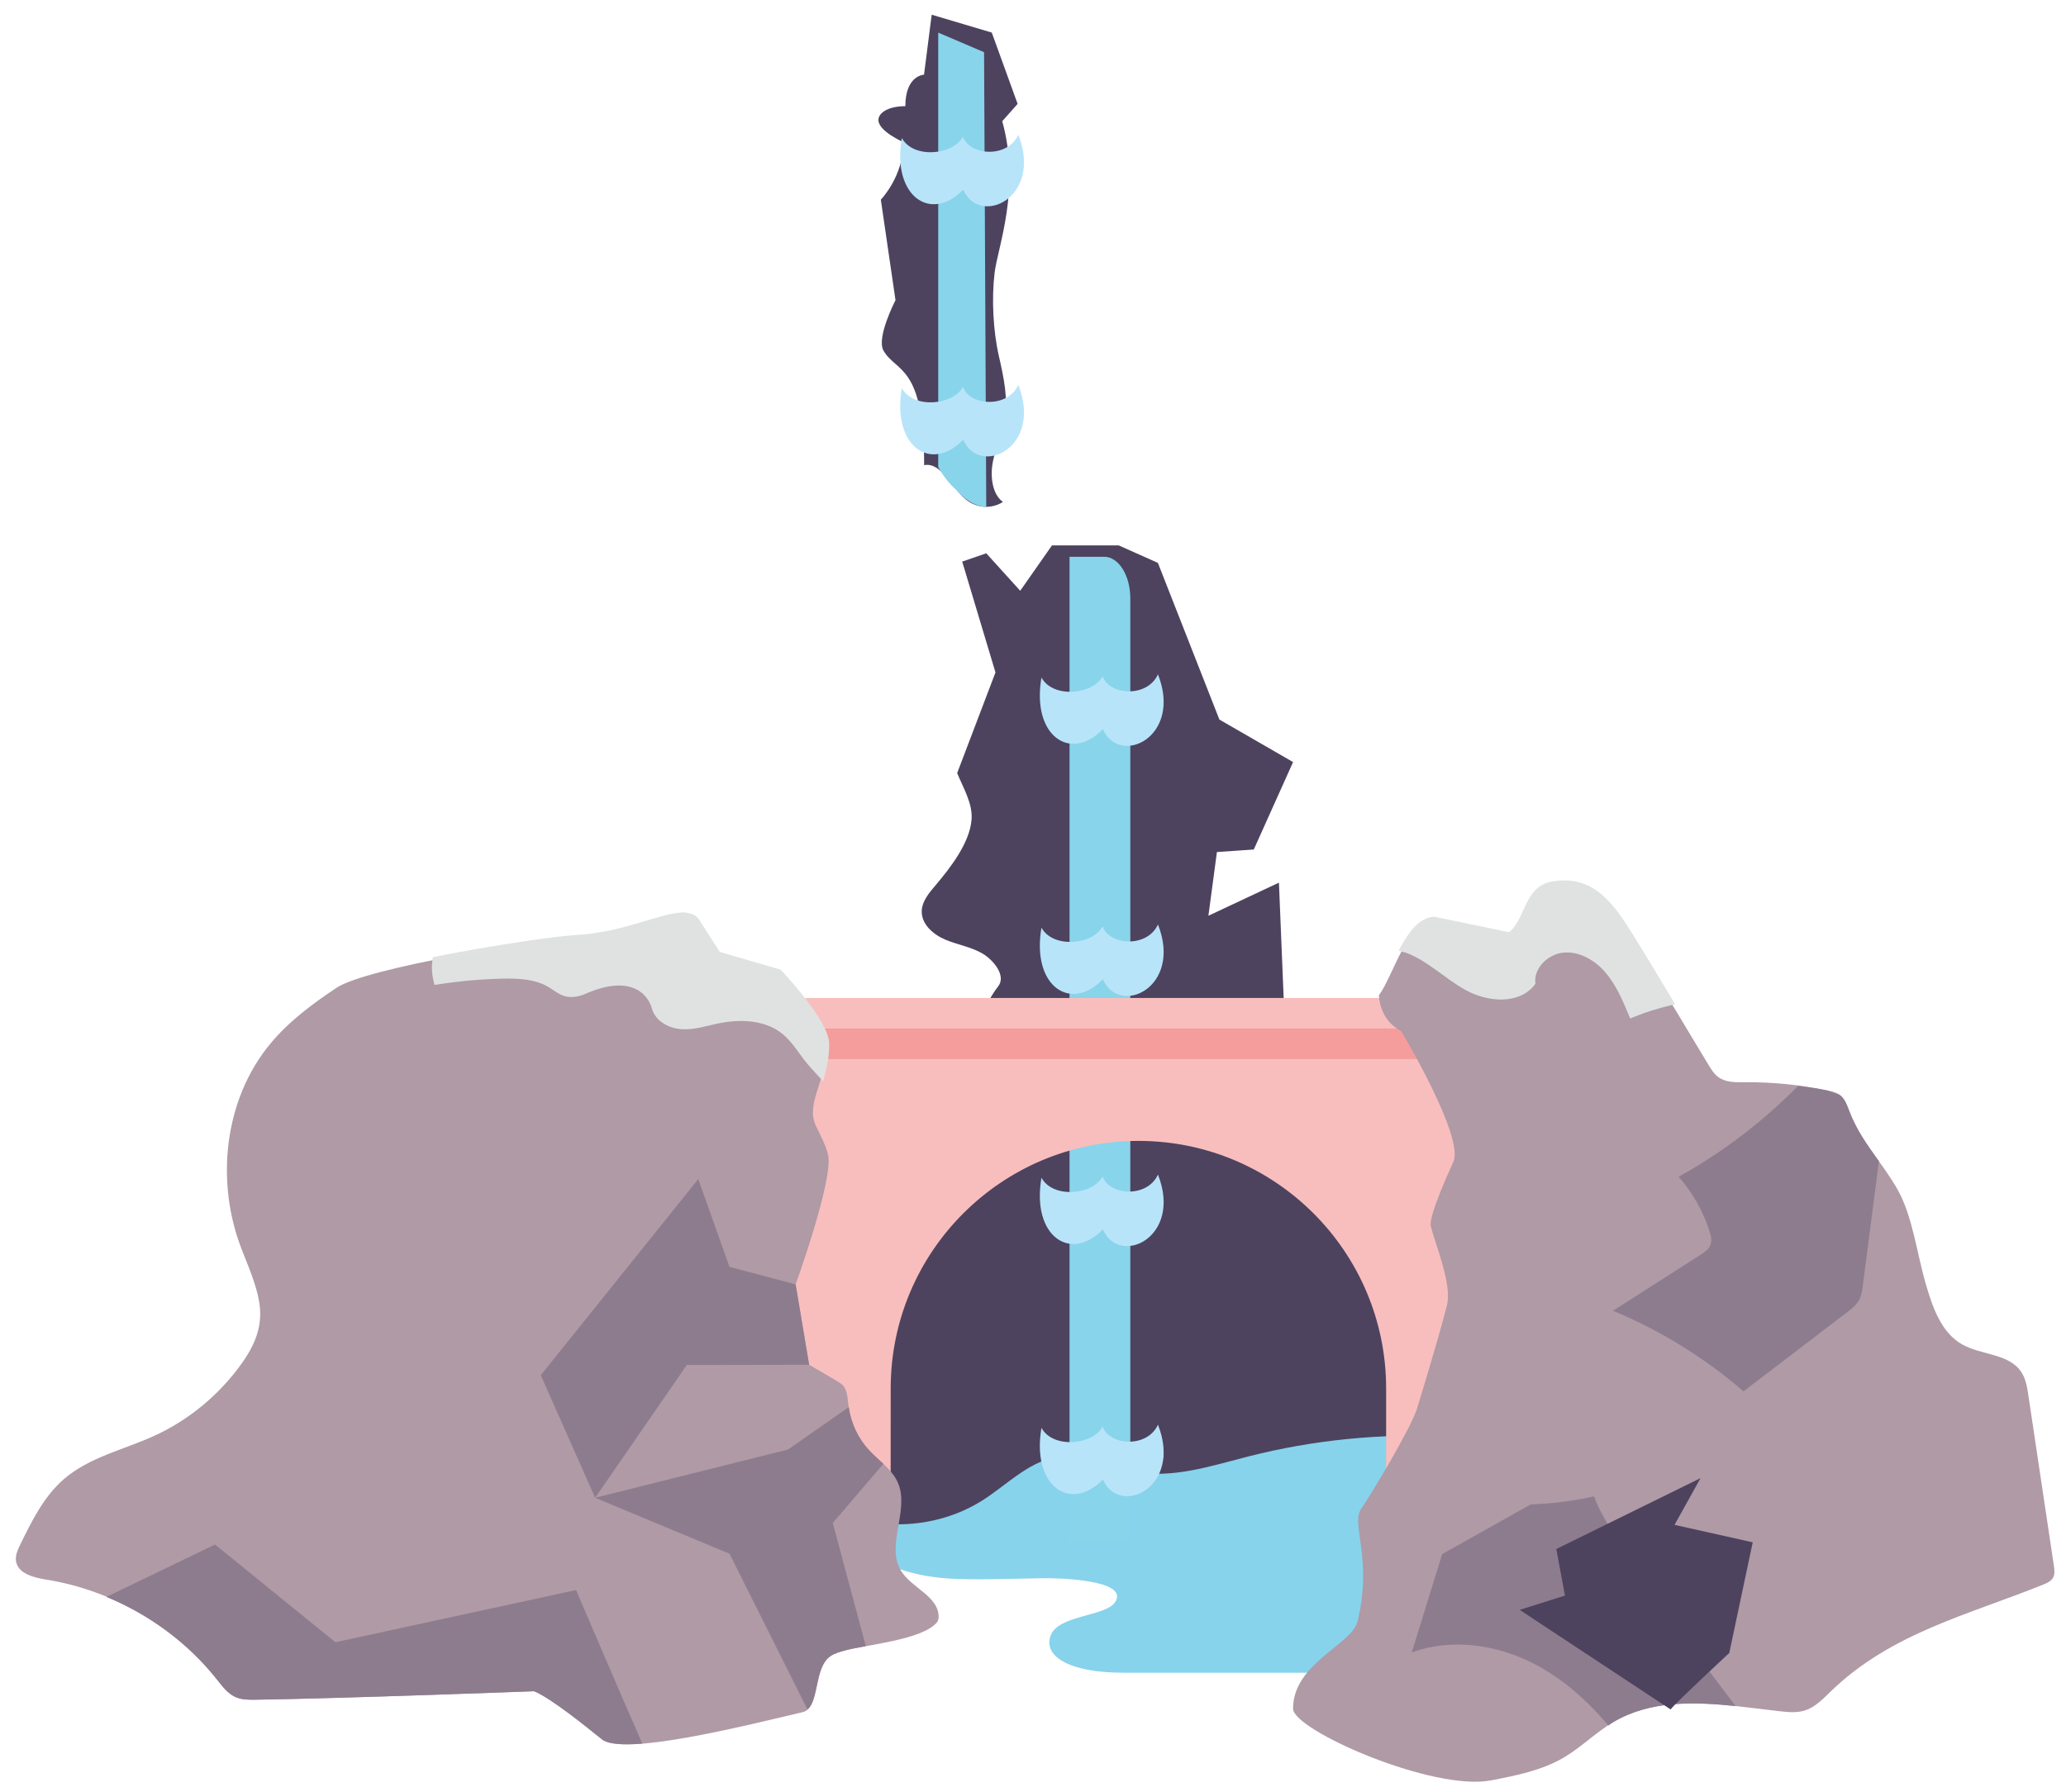 <?xml version="1.0" encoding="UTF-8" standalone="no"?>
<!DOCTYPE svg PUBLIC "-//W3C//DTD SVG 1.1//EN" "http://www.w3.org/Graphics/SVG/1.1/DTD/svg11.dtd">
<svg width="100%" height="100%" viewBox="0 0 363 315" version="1.1" xmlns="http://www.w3.org/2000/svg" xmlns:xlink="http://www.w3.org/1999/xlink" xml:space="preserve" xmlns:serif="http://www.serif.com/" style="fill-rule:evenodd;clip-rule:evenodd;stroke-miterlimit:10;">
    <g transform="matrix(2.972,0,0,2.972,181.274,157.5)">
        <g id="ANIM_dlr_fant_matterhorn_waterfall.svg" transform="matrix(1,0,0,1,-61,-53)">
            <g>
                <g transform="matrix(1.806,0,0,1.806,-3.137,-80.85)">
                    <g transform="matrix(1,0,0,1,32.791,53.35)">
                        <path d="M1.415,-7.513L-0.552,-8.098L-0.803,-6.134C-0.803,-6.134 -1.414,-6.117 -1.414,-5.103C-1.966,-5.103 -2.296,-4.891 -2.296,-4.649C-2.296,-4.281 -1.474,-3.923 -1.474,-3.923C-1.474,-2.806 -2.217,-2.042 -2.217,-2.042L-1.737,1.249C-1.737,1.249 -2.372,2.478 -2.13,2.9C-1.708,3.635 -0.799,3.337 -0.799,6.651C-0.235,6.545 0.091,7.377 0.559,7.768C0.911,8.061 1.402,8.097 1.78,7.856C1.429,7.603 1.358,7.02 1.45,6.543C1.541,6.067 1.754,5.634 1.838,5.155C1.958,4.469 1.803,3.76 1.648,3.083C1.459,2.255 1.406,1.208 1.507,0.358C1.606,-0.481 2.372,-2.399 1.758,-4.611L2.261,-5.178L1.415,-7.513Z" style="fill:rgb(77,67,95);fill-rule:nonzero;"/>
                    </g>
                    <g transform="matrix(1,0,0,1,37.988,74.844)">
                        <path d="M1.656,-11.643L0.375,-12.215L-1.812,-12.215L-2.851,-10.73L-3.963,-11.957L-4.75,-11.685L-3.661,-8.056L-4.915,-4.761C-4.717,-4.275 -4.408,-3.772 -4.443,-3.25C-4.496,-2.48 -5.14,-1.659 -5.615,-1.095C-5.83,-0.841 -6.07,-0.566 -6.075,-0.232C-6.081,0.195 -5.695,0.528 -5.302,0.694C-4.903,0.862 -4.462,0.929 -4.089,1.147C-3.716,1.366 -3.306,1.879 -3.571,2.221C-5.151,4.264 -5.388,9.958 -2.956,12.215L3.169,12.215C3.169,12.215 4.638,6.458 4.778,6.5C4.918,6.542 5.933,6.5 5.933,6.5L5.618,-1.173L3.309,-0.089L3.588,-2.175L4.795,-2.258L6.081,-5.121L3.669,-6.513L1.656,-11.643Z" style="fill:rgb(77,67,95);fill-rule:nonzero;"/>
                    </g>
                    <g transform="matrix(1,0,0,1,39.117,87.549)">
                        <g>
                            <path d="M-4.624,-7.116C-5.211,-6.348 -6.27,-5.964 -6.758,-5.123C-7.033,-4.648 -6.833,-4.292 -6.965,-3.8C-7.1,-3.297 -7.586,-2.89 -8.003,-2.621C-8.625,-2.219 -9.361,-1.85 -9.612,-1.152C-9.82,-0.573 -9.625,0.062 -9.506,0.666C-9.235,2.032 -9.779,2.855 -10.163,4.084C-10.403,4.853 -10.349,5.196 -9.845,5.731C-9.732,5.85 -8.916,7.048 -8.922,7.047C-7.656,7.283 -6.289,7.027 -5.227,6.356C-4.368,5.813 -3.623,4.982 -2.581,4.903C-1.778,4.842 -1.032,5.256 -0.243,5.407C1.001,5.646 2.265,5.223 3.489,4.91C5.611,4.369 7.831,4.147 10.031,4.258C10.003,3.405 10.402,1.075 9.681,0.435C9.465,0.243 9.172,0.129 8.98,-0.084C8.828,-0.252 8.755,-0.466 8.684,-0.674C8.372,-1.608 8.172,-2.601 7.689,-3.467C7.301,-4.163 6.706,-4.777 5.947,-5.019C5.07,-5.299 4.115,-5.053 3.202,-5.166C2.14,-5.297 1.207,-5.899 0.257,-6.391C-0.693,-6.883 -1.79,-7.283 -2.816,-6.98" style="fill:rgb(77,67,95);fill-rule:nonzero;"/>
                        </g>
                    </g>
                    <g transform="matrix(1,0,0,1,30.997,87.678)">
                        <path d="M2.07,-4.968C-0.411,-4.088 -2.894,-3.21 -5.376,-2.334C-4.014,0.1 -2.651,2.534 -1.289,4.968C0.637,3.889 2.562,2.81 4.487,1.73C4.55,1.695 4.618,1.655 4.645,1.587C4.671,1.523 4.654,1.451 4.636,1.384C4.256,-0.022 3.682,-1.376 2.934,-2.626C3.811,-3.187 4.63,-3.838 5.376,-4.566L2.07,-4.968Z" style="fill:rgb(77,67,95);fill-rule:nonzero;"/>
                    </g>
                    <g transform="matrix(1,0,0,1,40.409,93.111)">
                        <path d="M-4.275,5.206C-4.533,5.892 -3.659,6.43 -1.905,6.43L7.398,6.43C8.14,6.308 9.586,5.649 10.251,5.158C11.201,4.459 11.87,3.125 12.267,1.689C12.638,0.346 12.995,-1.281 12.665,-2.699C12.514,-3.349 12.404,-4.277 12.057,-4.755C11.652,-5.31 10.894,-5.575 10.372,-5.789C8.806,-6.43 8.195,-6.309 7.543,-6.302C6.677,-6.292 -5.917,-6.256 -9.38,-6.068C-10.579,-6.003 -11.543,-5.63 -12.239,-4.057C-12.995,-2.363 -12.784,-0.538 -11.874,0.926C-10.612,2.761 -9.019,3.316 -7.274,3.362C-6.343,3.387 -5.413,3.348 -4.482,3.335C-4.09,3.329 -1.668,3.376 -2.168,4.122C-2.482,4.59 -4.024,4.539 -4.275,5.206Z" style="fill:rgb(135,211,235);fill-rule:nonzero;"/>
                    </g>
                    <g transform="matrix(1,0,0,1,30.997,87.678)">
                        <path d="M2.07,-4.968C-0.411,-4.088 -2.894,-3.21 -5.376,-2.334C-4.014,0.1 -2.651,2.534 -1.289,4.968C0.637,3.889 2.562,2.81 4.487,1.73C4.55,1.695 4.618,1.655 4.645,1.587C4.671,1.523 4.654,1.451 4.636,1.384C4.256,-0.022 3.682,-1.376 2.934,-2.626C3.811,-3.187 4.63,-3.838 5.376,-4.566L2.07,-4.968Z" style="fill:rgb(77,67,95);fill-rule:nonzero;"/>
                    </g>
                    <g transform="matrix(1,0,0,1,39.117,87.549)">
                        <path d="M-4.624,-7.116C-5.211,-6.348 -6.27,-5.964 -6.758,-5.123C-7.033,-4.648 -6.833,-4.292 -6.965,-3.8C-7.1,-3.297 -7.586,-2.89 -8.003,-2.621C-8.625,-2.219 -9.361,-1.85 -9.612,-1.152C-9.82,-0.573 -9.625,0.062 -9.506,0.666C-9.235,2.032 -9.779,2.855 -10.163,4.084C-10.403,4.853 -10.349,5.196 -9.845,5.731C-9.732,5.85 -8.916,7.048 -8.922,7.047C-7.656,7.283 -6.289,7.027 -5.227,6.356C-4.368,5.813 -3.623,4.982 -2.581,4.903C-1.778,4.842 -1.032,5.256 -0.243,5.407C1.001,5.646 2.265,5.223 3.489,4.91C5.611,4.369 7.831,4.147 10.031,4.258C10.003,3.405 10.402,1.075 9.681,0.435C9.465,0.243 9.172,0.129 8.98,-0.084C8.828,-0.252 8.755,-0.466 8.684,-0.674C8.372,-1.608 8.172,-2.601 7.689,-3.467C7.301,-4.163 6.706,-4.777 5.947,-5.019C5.07,-5.299 4.115,-5.053 3.202,-5.166C2.14,-5.297 1.207,-5.899 0.257,-6.391C-0.693,-6.883 -1.79,-7.283 -2.816,-6.98" style="fill:rgb(77,67,95);fill-rule:nonzero;"/>
                    </g>
                </g>
                <g transform="matrix(1.806,0,0,1.806,-3.137,-80.85)">
                    <g transform="matrix(1,0,0,1.34,-87.434,99.003)">
                        <path d="M124.185,-26.867L124.185,-2.787L126.175,-2.787L126.175,-25.85C126.175,-26.411 125.793,-26.867 125.321,-26.867L124.185,-26.867Z" style="fill:rgb(136,212,235);fill-rule:nonzero;"/>
                    </g>
                    <g transform="matrix(1,0,0,1,33.239,53.6)">
                        <path d="M0.715,-7.12L0.786,7.762C0.786,7.762 0.327,7.818 -0.215,7.191C-0.549,6.914 -0.786,6.461 -0.786,6.461L-0.786,-7.762L0.715,-7.12Z" style="fill:rgb(136,212,235);fill-rule:nonzero;"/>
                    </g>
                </g>
                <g transform="matrix(0.493,0,0,0.493,22.719,8.583)">
                    <g>
                        <g transform="matrix(1.51,0,0,4.319,85.461,69.2)">
                            <path d="M0.476,0.2C-2.084,1.128 -5.203,0.389 -4.399,-1.234C-3.492,-0.649 -0.322,-0.754 0.458,-1.269C0.986,-0.737 4.005,-0.667 4.853,-1.322C6.823,0.424 1.797,1.249 0.476,0.2Z" style="fill:rgb(184,228,250);fill-rule:nonzero;"/>
                        </g>
                        <g transform="matrix(1.51,0,0,4.319,85.461,99.2)">
                            <path d="M0.476,0.2C-2.084,1.128 -5.203,0.389 -4.399,-1.234C-3.492,-0.649 -0.322,-0.754 0.458,-1.269C0.986,-0.737 4.005,-0.667 4.853,-1.322C6.823,0.424 1.797,1.249 0.476,0.2Z" style="fill:rgb(184,228,250);fill-rule:nonzero;"/>
                        </g>
                        <g transform="matrix(1.51,0,0,4.319,85.461,129.2)">
                            <path d="M0.476,0.2C-2.084,1.128 -5.203,0.389 -4.399,-1.234C-3.492,-0.649 -0.322,-0.754 0.458,-1.269C0.986,-0.737 4.005,-0.667 4.853,-1.322C6.823,0.424 1.797,1.249 0.476,0.2Z" style="fill:rgb(184,228,250);fill-rule:nonzero;"/>
                        </g>
                        <g transform="matrix(1.51,0,0,4.319,85.461,159.2)">
                            <path d="M0.476,0.2C-2.084,1.128 -5.203,0.389 -4.399,-1.234C-3.492,-0.649 -0.322,-0.754 0.458,-1.269C0.986,-0.737 4.005,-0.667 4.853,-1.322C6.823,0.424 1.797,1.249 0.476,0.2Z" style="fill:rgb(184,228,250);fill-rule:nonzero;"/>
                        </g>
                    </g>
                </g>
                <g transform="matrix(0.493,0,0,0.493,14.463,-38.114)">
                    <g>
                        <g transform="matrix(1.51,0,0,4.319,85.461,99.2)">
                            <path d="M0.476,0.2C-2.084,1.128 -5.203,0.389 -4.399,-1.234C-3.492,-0.649 -0.322,-0.754 0.458,-1.269C0.986,-0.737 4.005,-0.667 4.853,-1.322C6.823,0.424 1.797,1.249 0.476,0.2Z" style="fill:rgb(184,228,250);fill-rule:nonzero;"/>
                        </g>
                        <g transform="matrix(1.51,0,0,4.319,85.461,129.2)">
                            <path d="M0.476,0.2C-2.084,1.128 -5.203,0.389 -4.399,-1.234C-3.492,-0.649 -0.322,-0.754 0.458,-1.269C0.986,-0.737 4.005,-0.667 4.853,-1.322C6.823,0.424 1.797,1.249 0.476,0.2Z" style="fill:rgb(184,228,250);fill-rule:nonzero;"/>
                        </g>
                    </g>
                </g>
                <g transform="matrix(1.806,0,0,1.806,-3.137,-80.85)">
                    <g transform="matrix(1,0,0,1,43.592,83.616)">
                        <rect x="-2.487" y="-2.487" width="4.974" height="4.974" style="fill:rgb(77,67,95);"/>
                    </g>
                    <g transform="matrix(1,0,0,1,39.006,85.805)">
                        <path d="M-8.611,8.358C-8.611,8.358 -8.609,5.848 -8.609,4.432C-8.609,-0.323 -4.755,-4.177 0,-4.177C4.754,-4.177 8.609,-0.323 8.609,4.432L8.609,8.358L11.473,8.358L11.473,-8.358L-11.473,-8.358L-11.473,8.358L-8.611,8.358Z" style="fill:rgb(248,190,189);fill-rule:nonzero;"/>
                    </g>
                    <g transform="matrix(1,0,0,1,39.005,87.895)">
                        <path d="M-8.61,6.268C-8.61,6.268 -8.608,3.757 -8.608,2.341C-8.608,-2.414 -4.754,-6.268 0.001,-6.268C4.755,-6.268 8.61,-2.414 8.61,2.341L8.61,6.268" style="fill-opacity:0;fill-rule:nonzero;stroke:rgb(248,190,189);stroke-width:1px;"/>
                    </g>
                    <g>
                        <path d="M27.533,78.948L50.479,78.948" style="fill:none;fill-rule:nonzero;stroke:rgb(245,156,156);stroke-width:1px;"/>
                    </g>
                    <g transform="matrix(1,0,0,1,17.354,88.242)">
                        <path d="M3.265,-12.763C5.413,-12.888 6.89,-14.03 7.244,-13.223L7.89,-12.22L9.89,-11.638C9.89,-11.638 11.435,-10.007 11.435,-9.293C11.435,-7.996 10.742,-7.355 11.099,-6.599C11.243,-6.294 11.41,-5.996 11.491,-5.668C11.685,-4.881 10.432,-1.418 10.432,-1.418L10.873,1.216C10.873,1.216 11.781,1.737 11.916,1.835C12.119,1.982 12.129,2.272 12.156,2.52C12.215,3.07 12.455,3.598 12.83,4.005C13.156,4.36 13.591,4.639 13.781,5.082C14.169,5.983 13.37,7.125 13.882,7.962C14.224,8.522 15.08,8.78 15.112,9.436C15.116,9.512 15.105,9.592 15.056,9.65C14.571,10.227 12.745,10.379 12.039,10.572C11.874,10.618 11.705,10.664 11.564,10.762C10.995,11.158 11.243,12.453 10.66,12.59C8.604,13.077 4.775,14.03 4.088,13.478C3.619,13.102 2.426,12.129 1.869,11.905C1.869,11.905 -4.421,12.142 -7.246,12.182C-7.463,12.185 -7.688,12.187 -7.888,12.103C-8.152,11.991 -8.332,11.747 -8.511,11.522C-9.882,9.792 -11.915,8.6 -14.095,8.251C-14.51,8.185 -15.033,8.053 -15.091,7.637C-15.116,7.454 -15.033,7.274 -14.953,7.108C-14.572,6.326 -14.174,5.522 -13.516,4.954C-12.685,4.238 -11.559,3.997 -10.562,3.541C-9.421,3.02 -8.426,2.189 -7.699,1.169C-6.711,-0.218 -7.105,-1.05 -7.695,-2.546C-8.57,-4.767 -8.285,-7.472 -6.757,-9.306C-6.153,-10.032 -5.386,-10.603 -4.601,-11.126C-3.589,-11.8 2.052,-12.692 3.265,-12.763Z" style="fill:rgb(175,154,166);fill-rule:nonzero;"/>
                    </g>
                    <g transform="matrix(1,0,0,1,22.375,77.36)">
                        <path d="M4.869,-0.756L2.869,-1.338L2.422,-2.031L2.223,-2.34C2.176,-2.446 2.108,-2.515 2.023,-2.561C2,-2.573 1.967,-2.574 1.94,-2.582C1.871,-2.605 1.799,-2.623 1.71,-2.621C1.669,-2.62 1.619,-2.61 1.574,-2.605C1.485,-2.595 1.394,-2.585 1.289,-2.561C1.229,-2.547 1.159,-2.526 1.094,-2.509C0.977,-2.477 0.854,-2.445 0.721,-2.405C0.063,-2.206 -0.772,-1.938 -1.756,-1.881C-2.437,-1.841 -4.515,-1.542 -6.385,-1.168C-6.414,-0.929 -6.404,-0.686 -6.341,-0.447C-5.643,-0.556 -4.938,-0.62 -4.231,-0.639C-3.677,-0.653 -3.092,-0.632 -2.618,-0.345C-2.449,-0.243 -2.295,-0.107 -2.104,-0.059C-1.901,-0.007 -1.683,-0.058 -1.491,-0.142C0.007,-0.797 0.647,-0.138 0.798,0.41C0.901,0.781 1.308,0.995 1.692,1.016C2.076,1.038 2.451,0.915 2.826,0.835C3.581,0.673 4.438,0.702 5.037,1.189C5.32,1.418 5.523,1.729 5.739,2.022C5.897,2.236 6.087,2.425 6.265,2.624C6.346,2.325 6.414,1.991 6.414,1.589C6.414,0.875 4.869,-0.756 4.869,-0.756Z" style="fill:rgb(223,226,225);fill-rule:nonzero;"/>
                    </g>
                    <g transform="matrix(1,0,0,1,22.375,77.36)">
                        <path d="M4.869,-0.756L2.869,-1.338L2.422,-2.031L2.223,-2.34C2.176,-2.446 2.108,-2.515 2.023,-2.561C2,-2.573 1.967,-2.574 1.94,-2.582C1.871,-2.605 1.799,-2.623 1.71,-2.621C1.669,-2.62 1.619,-2.61 1.574,-2.605C1.485,-2.595 1.394,-2.585 1.289,-2.561C1.229,-2.547 1.159,-2.526 1.094,-2.509C0.977,-2.477 0.854,-2.445 0.721,-2.405C0.063,-2.206 -0.772,-1.938 -1.756,-1.881C-2.437,-1.841 -4.515,-1.542 -6.385,-1.168C-6.414,-0.929 -6.404,-0.686 -6.341,-0.447C-5.643,-0.556 -4.938,-0.62 -4.231,-0.639C-3.677,-0.653 -3.092,-0.632 -2.618,-0.345C-2.449,-0.243 -2.295,-0.107 -2.104,-0.059C-1.901,-0.007 -1.683,-0.058 -1.491,-0.142C0.007,-0.797 0.647,-0.138 0.798,0.41C0.901,0.781 1.308,0.995 1.692,1.016C2.076,1.038 2.451,0.915 2.826,0.835C3.581,0.673 4.438,0.702 5.037,1.189C5.32,1.418 5.523,1.729 5.739,2.022C5.897,2.236 6.087,2.425 6.265,2.624C6.346,2.325 6.414,1.991 6.414,1.589C6.414,0.875 4.869,-0.756 4.869,-0.756Z" style="fill-opacity:0;fill-rule:nonzero;stroke:rgb(223,226,225);stroke-width:0.19px;"/>
                    </g>
                    <g transform="matrix(1,0,0,1,23.835,88.595)">
                        <path d="M4.392,0.863L3.95,-1.771L1.785,-2.343L0.762,-5.217L-4.392,1.204L-2.613,5.217L0.387,0.87L4.392,0.863Z" style="fill:rgb(141,124,142);fill-rule:nonzero;"/>
                    </g>
                    <g transform="matrix(1,0,0,1,25.94,95.793)">
                        <path d="M4.717,-3.092C4.559,-3.242 4.39,-3.387 4.244,-3.546C3.888,-3.932 3.659,-4.429 3.585,-4.949L1.593,-3.559L-4.717,-1.981L-0.319,-0.148L2.233,4.949C2.609,4.624 2.471,3.564 2.978,3.21C3.119,3.112 3.289,3.065 3.454,3.02C3.628,2.972 3.87,2.927 4.143,2.878L3.061,-1.155L4.717,-3.092Z" style="fill:rgb(141,124,142);fill-rule:nonzero;"/>
                    </g>
                    <g transform="matrix(1,0,0,1,13.995,98.628)">
                        <path d="M-5.216,-3.285L-8.772,-1.569C-7.364,-0.988 -6.098,-0.059 -5.152,1.136C-4.973,1.361 -4.794,1.605 -4.53,1.717C-4.33,1.801 -4.104,1.8 -3.887,1.797C-1.062,1.757 5.228,1.519 5.228,1.519C5.785,1.743 6.979,2.716 7.447,3.092C7.652,3.256 8.139,3.284 8.772,3.233C8.09,1.69 6.603,-1.794 6.603,-1.794L-1.275,-0.085L-5.216,-3.285Z" style="fill:rgb(141,124,142);fill-rule:nonzero;"/>
                    </g>
                    <g transform="matrix(1,0,0,1,56.54,88.46)">
                        <path d="M-9.661,-11.1C-9.661,-11.1 -9.661,-10.299 -8.934,-9.931C-8.934,-9.931 -6.829,-6.422 -7.231,-5.629C-7.231,-5.629 -8.046,-3.887 -7.963,-3.544C-7.815,-2.933 -7.256,-1.644 -7.436,-0.939C-7.741,0.256 -8.413,2.428 -8.413,2.428C-8.583,3.016 -9.886,5.201 -10.236,5.703C-10.598,6.222 -9.858,7.291 -10.358,9.396C-10.54,10.16 -12.472,10.769 -12.472,12.258C-12.472,12.959 -7.898,14.976 -5.986,14.605C-5.169,14.447 -4.334,14.282 -3.616,13.862C-3.036,13.522 -2.558,13.03 -1.978,12.69C-0.38,11.754 1.62,12.133 3.46,12.342C3.738,12.374 4.027,12.4 4.293,12.313C4.625,12.205 4.875,11.939 5.126,11.696C7.104,9.777 9.625,9.189 12.087,8.194C12.208,8.145 12.337,8.088 12.403,7.975C12.471,7.859 12.454,7.715 12.434,7.582C12.156,5.724 11.878,3.866 11.6,2.008C11.56,1.738 11.516,1.457 11.364,1.23C10.961,0.625 10.057,0.687 9.426,0.328C8.739,-0.063 8.461,-0.894 8.239,-1.653C7.957,-2.616 7.81,-3.858 7.327,-4.721C6.819,-5.63 6.11,-6.311 5.73,-7.327C5.661,-7.51 5.592,-7.707 5.438,-7.827C5.323,-7.917 5.175,-7.952 5.033,-7.982C4.141,-8.17 3.228,-8.261 2.317,-8.254C2.014,-8.251 1.684,-8.244 1.441,-8.427C1.307,-8.528 1.216,-8.676 1.129,-8.82C0.278,-10.224 -0.553,-11.641 -1.423,-13.033C-2.04,-14.019 -2.678,-14.977 -4.001,-14.728C-4.846,-14.569 -4.772,-13.5 -5.379,-13.065L-7.861,-13.58C-8.731,-13.522 -9.186,-11.751 -9.661,-11.1Z" style="fill:rgb(175,154,166);fill-rule:nonzero;"/>
                    </g>
                    <g transform="matrix(1,0,0,1,52.045,75.738)">
                        <path d="M3.11,2.255C3.523,2.087 3.949,1.956 4.382,1.852C3.948,1.13 3.518,0.404 3.071,-0.31C2.455,-1.297 1.818,-2.255 0.495,-2.006C-0.351,-1.846 -0.277,-0.777 -0.884,-0.342L-3.366,-0.857C-3.785,-0.829 -4.107,-0.401 -4.382,0.105C-4.341,0.118 -4.298,0.12 -4.257,0.135C-3.525,0.402 -2.962,0.992 -2.28,1.368C-1.597,1.743 -0.618,1.835 -0.142,1.219C-0.193,0.669 0.324,0.177 0.874,0.129C1.424,0.081 1.957,0.389 2.318,0.808C2.678,1.226 2.897,1.745 3.11,2.255Z" style="fill:rgb(223,226,225);fill-rule:nonzero;"/>
                    </g>
                    <g transform="matrix(1,0,0,1,52.045,75.738)">
                        <path d="M3.11,2.255C3.523,2.087 3.949,1.956 4.382,1.852C3.948,1.13 3.518,0.404 3.071,-0.31C2.455,-1.297 1.818,-2.255 0.495,-2.006C-0.351,-1.846 -0.277,-0.777 -0.884,-0.342L-3.366,-0.857C-3.785,-0.829 -4.107,-0.401 -4.382,0.105C-4.341,0.118 -4.298,0.12 -4.257,0.135C-3.525,0.402 -2.962,0.992 -2.28,1.368C-1.597,1.743 -0.618,1.835 -0.142,1.219C-0.193,0.669 0.324,0.177 0.874,0.129C1.424,0.081 1.957,0.389 2.318,0.808C2.678,1.226 2.897,1.745 3.11,2.255Z" style="fill-opacity:0;fill-rule:nonzero;stroke:rgb(223,226,225);stroke-width:0.19px;"/>
                    </g>
                    <g transform="matrix(1,0,0,1,53.255,97.517)">
                        <path d="M-5.3,1.359C-4.022,0.89 -2.56,1.093 -1.346,1.707C-0.382,2.194 0.434,2.924 1.133,3.751C1.192,3.712 1.247,3.67 1.308,3.634C2.493,2.939 3.901,2.969 5.3,3.116C3.705,1.032 0.955,-2.745 0.67,-3.751C-0.012,-3.599 -0.706,-3.511 -1.404,-3.488L-4.305,-1.861L-5.3,1.359Z" style="fill:rgb(141,124,142);fill-rule:nonzero;"/>
                    </g>
                    <g transform="matrix(1,0,0,1,55.301,96.956)">
                        <path d="M2.106,-3.787L-2.615,-1.466L-2.333,0.059L-3.814,0.527L1.126,3.787C1.289,3.569 3.047,1.938 3.047,1.938L3.814,-1.685L1.255,-2.257L2.106,-3.787Z" style="fill:rgb(77,67,95);fill-rule:nonzero;"/>
                    </g>
                    <g transform="matrix(1,0,0,1,58.894,85.327)">
                        <path d="M-1.479,0.524C-2.436,1.137 -3.395,1.749 -4.352,2.362C-2.8,3.006 -1.352,3.9 -0.081,5C1.048,4.137 2.178,3.275 3.307,2.413C3.455,2.3 3.608,2.182 3.698,2.019C3.78,1.87 3.804,1.696 3.826,1.527C4.001,0.173 4.177,-1.181 4.352,-2.535C3.984,-3.049 3.614,-3.555 3.375,-4.194C3.306,-4.377 3.237,-4.574 3.083,-4.694C3.064,-4.709 3.04,-4.715 3.019,-4.727L2.652,-4.853C2.339,-4.919 2.021,-4.959 1.704,-5C0.552,-3.829 -0.766,-2.821 -2.203,-2.026C-1.75,-1.512 -1.404,-0.903 -1.195,-0.25C-1.146,-0.097 -1.105,0.072 -1.167,0.22C-1.224,0.356 -1.354,0.444 -1.479,0.524Z" style="fill:rgb(141,124,142);fill-rule:nonzero;"/>
                    </g>
                </g>
                <g transform="matrix(0.645,0,0,0.645,65.183,86.474)">
                    <g>
                        <path d="M4.592,-0.666C4.592,-0.666 3.564,0.666 2.296,0.666C1.028,0.666 0,-0.666 0,-0.666C0,-0.666 -1.028,0.666 -2.296,0.666C-3.564,0.666 -4.592,-0.666 -4.592,-0.666" style="fill-opacity:0;fill-rule:nonzero;stroke:rgb(184,228,250);stroke-width:2px;stroke-linecap:round;stroke-linejoin:round;stroke-miterlimit:4;"/>
                    </g>
                </g>
            </g>
        </g>
        <g id="ANIM_dlr_fant_matterhorn_waterfall.svg1" serif:id="ANIM_dlr_fant_matterhorn_waterfall.svg">
        </g>
    </g>
</svg>
